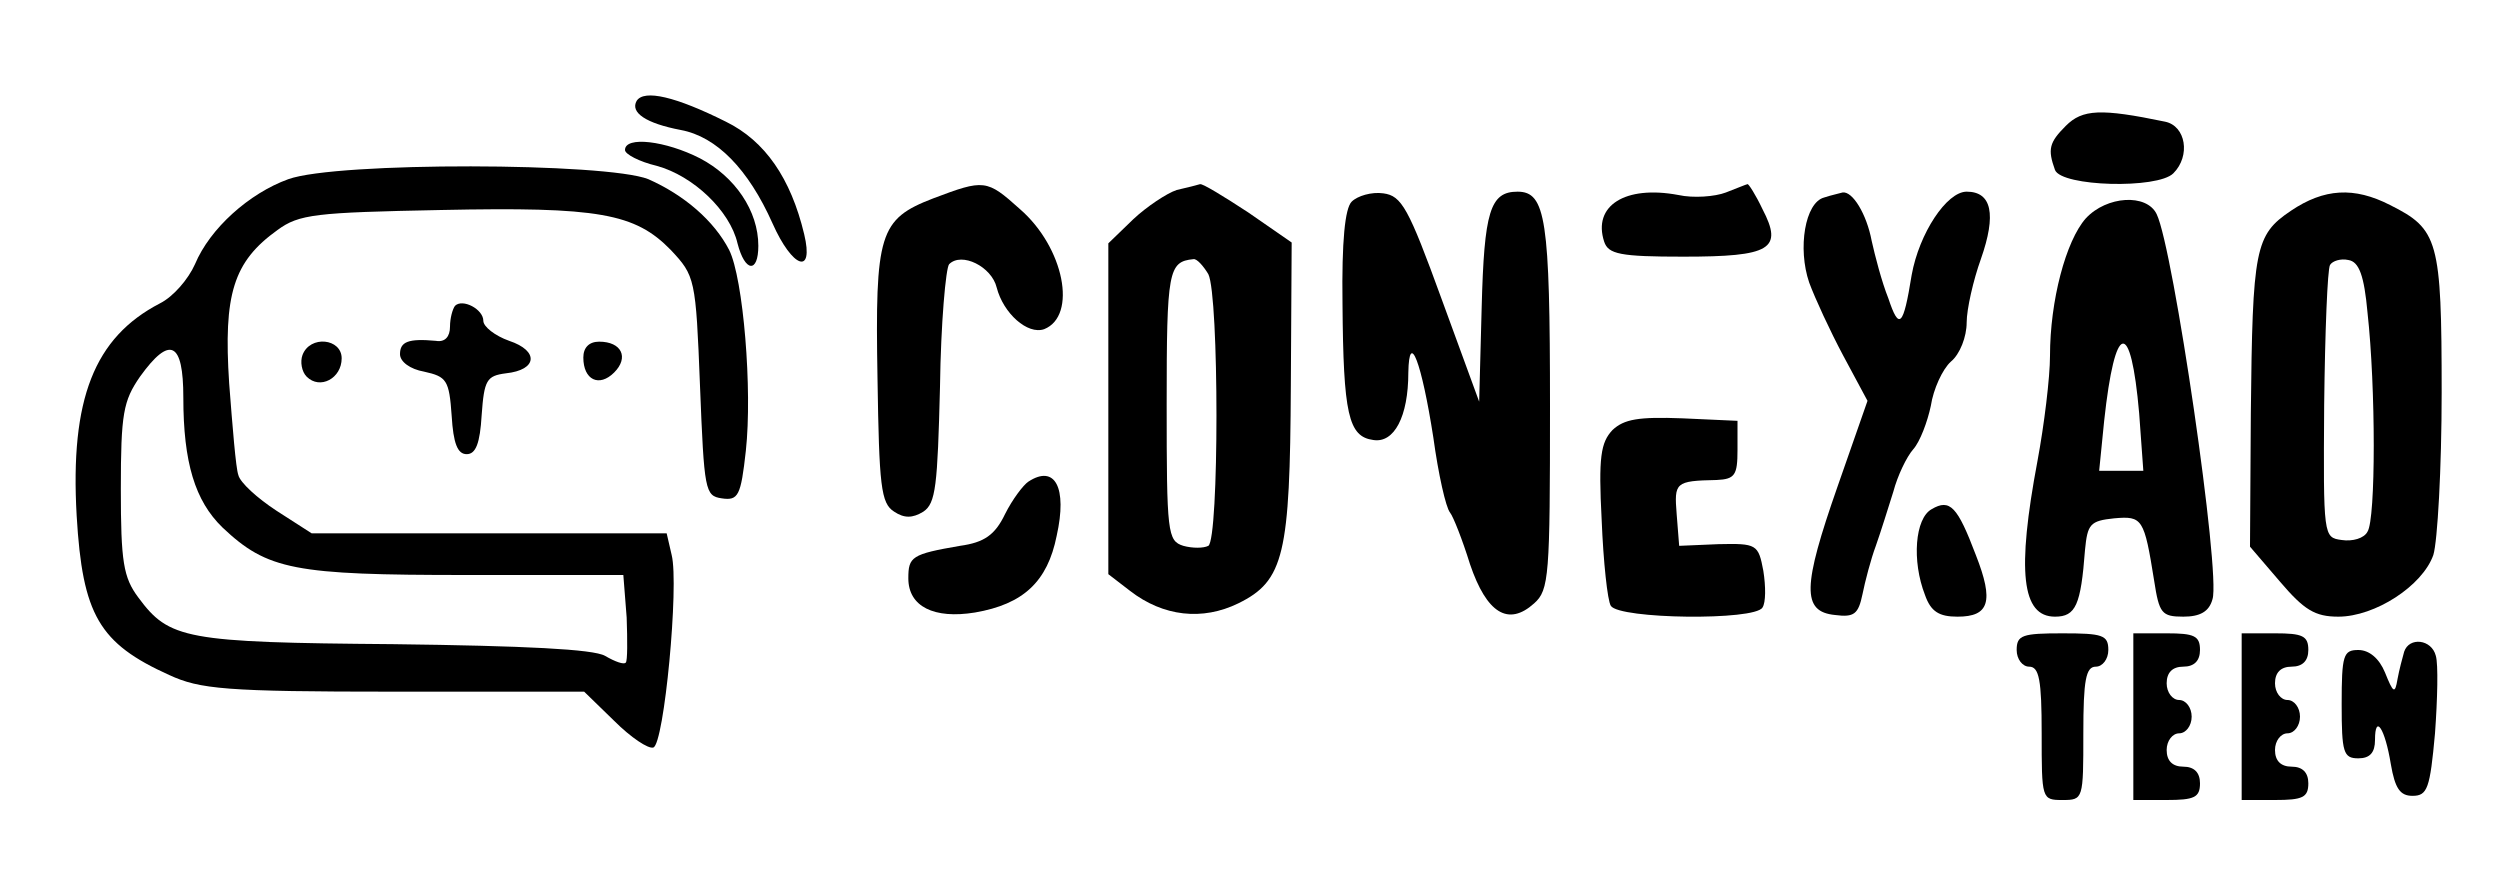 <?xml version="1.0" standalone="no"?>
<!DOCTYPE svg PUBLIC "-//W3C//DTD SVG 20010904//EN"
 "http://www.w3.org/TR/2001/REC-SVG-20010904/DTD/svg10.dtd">
<svg version="1.0" xmlns="http://www.w3.org/2000/svg"
 width="300pt" height="105pt" viewBox="0 0 300 105"
 preserveAspectRatio="xMidYMid meet">

<g transform="translate(0,105) scale(0.1,-0.1)"
fill="#000000" stroke="none">
<path d="M764 929 c-8 -14 11 -27 53 -35 43 -8 81 -47 110 -112 24 -54 50 -63
38 -13 -16 67 -47 112 -94 135 -60 30 -98 39 -107 25z"/>
<path d="M2479 899 c-20 -20 -22 -28 -13 -53 8 -20 123 -23 142 -4 21 21 15
57 -10 62 -77 16 -99 15 -119 -5z"/>
<path d="M750 870 c0 -5 17 -14 38 -19 44 -12 88 -54 97 -93 9 -35 25 -36 25
-3 0 42 -28 83 -70 105 -41 21 -90 27 -90 10z"/>
<path d="M346 835 c-47 -17 -94 -59 -112 -102 -8 -18 -26 -39 -42 -47 -79 -41
-108 -115 -100 -255 7 -119 27 -153 111 -191 37 -17 67 -20 270 -20 l228 0 36
-35 c20 -20 41 -34 47 -32 13 4 31 195 22 231 l-6 26 -213 0 -213 0 -42 27
c-23 15 -44 34 -46 43 -3 8 -7 58 -11 110 -7 107 5 146 58 184 26 19 45 21
196 24 190 4 233 -4 276 -48 29 -31 30 -34 35 -163 5 -126 6 -132 26 -135 20
-3 23 3 29 57 8 73 -3 207 -20 241 -18 35 -54 66 -97 85 -50 20 -374 21 -432
0z m-126 -262 c0 -78 14 -124 47 -156 54 -51 86 -57 292 -57 l189 0 4 -51 c1
-28 1 -52 -1 -54 -2 -3 -13 1 -25 8 -14 8 -96 12 -254 14 -250 2 -269 6 -306
56 -18 24 -21 43 -21 130 0 91 3 106 23 135 36 50 52 42 52 -25z"/>
<path d="M1120 812 c-65 -25 -70 -42 -67 -216 2 -129 4 -150 20 -160 12 -8 22
-8 35 0 15 10 17 31 20 150 1 76 7 143 11 147 15 15 51 -3 57 -28 8 -31 37
-57 57 -50 40 16 24 98 -29 144 -40 36 -43 36 -104 13z"/>
<path d="M1412 822 c-12 -4 -36 -20 -52 -35 l-30 -29 0 -198 0 -199 26 -20
c40 -31 87 -36 130 -15 55 27 62 59 63 261 l1 172 -52 36 c-29 19 -55 35 -58
34 -3 -1 -15 -4 -28 -7z m38 -101 c13 -26 13 -318 0 -326 -6 -3 -19 -3 -30 0
-19 6 -20 15 -20 170 0 160 2 171 32 174 4 1 12 -8 18 -18z"/>
<path d="M2071 819 c-13 -5 -39 -7 -57 -3 -64 12 -103 -13 -89 -56 5 -15 19
-18 95 -18 105 0 120 9 95 57 -8 17 -17 31 -18 30 -1 0 -13 -5 -26 -10z"/>
<path d="M1622 808 c-8 -8 -12 -47 -11 -122 1 -133 7 -160 37 -164 25 -4 42
28 42 81 1 52 16 12 30 -78 6 -44 15 -84 20 -90 4 -5 15 -33 24 -62 20 -59 46
-75 77 -47 18 16 19 33 19 236 0 225 -5 258 -39 258 -33 0 -40 -24 -43 -139
l-3 -113 -45 123 c-40 110 -48 124 -70 127 -14 2 -31 -3 -38 -10z"/>
<path d="M2189 813 c-23 -6 -32 -61 -18 -102 7 -19 25 -58 41 -88 l29 -54 -36
-103 c-42 -120 -43 -150 -3 -154 23 -3 28 1 33 25 3 15 10 42 16 58 6 17 15
46 21 65 5 19 16 42 24 51 8 9 17 33 21 52 3 20 14 44 24 53 11 9 19 30 19 47
0 16 8 51 17 76 19 54 13 81 -17 81 -24 0 -57 -50 -66 -100 -10 -62 -15 -67
-28 -28 -8 20 -16 51 -20 69 -6 32 -23 60 -35 58 -3 -1 -13 -3 -22 -6z"/>
<path d="M2749 797 c-43 -29 -46 -45 -48 -243 l-1 -160 36 -42 c29 -34 42 -42
70 -42 44 0 101 37 114 74 5 16 10 104 10 195 0 183 -4 196 -62 225 -43 22
-79 20 -119 -7z m92 -122 c10 -90 10 -248 0 -263 -4 -8 -18 -12 -31 -10 -22 3
-22 4 -21 162 1 88 4 163 7 168 3 5 13 8 22 6 13 -2 19 -19 23 -63z"/>
<path d="M2503 788 c-24 -27 -43 -99 -43 -165 0 -26 -7 -83 -15 -126 -25 -133
-19 -187 21 -187 25 0 31 14 36 80 3 31 6 35 35 38 34 3 36 0 48 -75 6 -39 9
-43 35 -43 20 0 31 6 35 21 10 31 -47 421 -67 462 -12 25 -60 22 -85 -5z m64
-234 l5 -69 -26 0 -27 0 6 60 c13 120 32 124 42 9z"/>
<path d="M546 683 c-3 -4 -6 -15 -6 -25 0 -12 -6 -19 -17 -17 -33 3 -43 -1
-43 -16 0 -9 12 -18 29 -21 27 -6 30 -10 33 -53 2 -33 7 -46 18 -46 11 0 16
13 18 47 3 42 6 47 29 50 38 4 40 27 4 39 -17 6 -31 17 -31 24 0 14 -25 27
-34 18z"/>
<path d="M363 624 c-3 -8 -1 -20 5 -26 16 -16 42 -2 42 22 0 24 -38 28 -47 4z"/>
<path d="M700 621 c0 -27 19 -36 37 -18 18 18 9 37 -18 37 -12 0 -19 -7 -19
-19z"/>
<path d="M1935 534 c-14 -15 -17 -32 -13 -108 2 -50 7 -97 11 -103 10 -16 173
-18 182 -2 4 6 4 25 1 44 -6 32 -8 33 -54 32 l-47 -2 -3 38 c-3 38 -2 40 48
41 22 1 25 6 25 36 l0 35 -66 3 c-53 2 -70 -1 -84 -14z"/>
<path d="M1234 472 c-6 -4 -19 -21 -28 -39 -12 -25 -25 -34 -54 -38 -58 -10
-62 -13 -62 -39 0 -34 31 -49 80 -41 58 10 87 37 98 92 13 58 -2 86 -34 65z"/>
<path d="M2318 439 c-20 -11 -24 -62 -8 -103 7 -20 17 -26 39 -26 38 0 44 18
22 74 -22 58 -31 68 -53 55z"/>
<path d="M2420 270 c0 -11 7 -20 15 -20 12 0 15 -16 15 -80 0 -79 0 -80 25
-80 25 0 25 1 25 80 0 64 3 80 15 80 8 0 15 9 15 20 0 18 -7 20 -55 20 -48 0
-55 -2 -55 -20z"/>
<path d="M2560 190 l0 -100 40 0 c33 0 40 3 40 20 0 13 -7 20 -20 20 -13 0
-20 7 -20 20 0 11 7 20 15 20 8 0 15 9 15 20 0 11 -7 20 -15 20 -8 0 -15 9
-15 20 0 13 7 20 20 20 13 0 20 7 20 20 0 17 -7 20 -40 20 l-40 0 0 -100z"/>
<path d="M2690 190 l0 -100 40 0 c33 0 40 3 40 20 0 13 -7 20 -20 20 -13 0
-20 7 -20 20 0 11 7 20 15 20 8 0 15 9 15 20 0 11 -7 20 -15 20 -8 0 -15 9
-15 20 0 13 7 20 20 20 13 0 20 7 20 20 0 17 -7 20 -40 20 l-40 0 0 -100z"/>
<path d="M2885 268 c-2 -7 -6 -22 -8 -33 -3 -18 -5 -17 -15 8 -7 17 -19 27
-32 27 -18 0 -20 -6 -20 -65 0 -58 2 -65 20 -65 14 0 20 7 20 22 0 32 12 14
19 -29 5 -29 11 -38 26 -38 18 0 21 9 27 75 3 41 4 83 1 93 -5 20 -32 23 -38
5z"/>
</g>
</svg>
